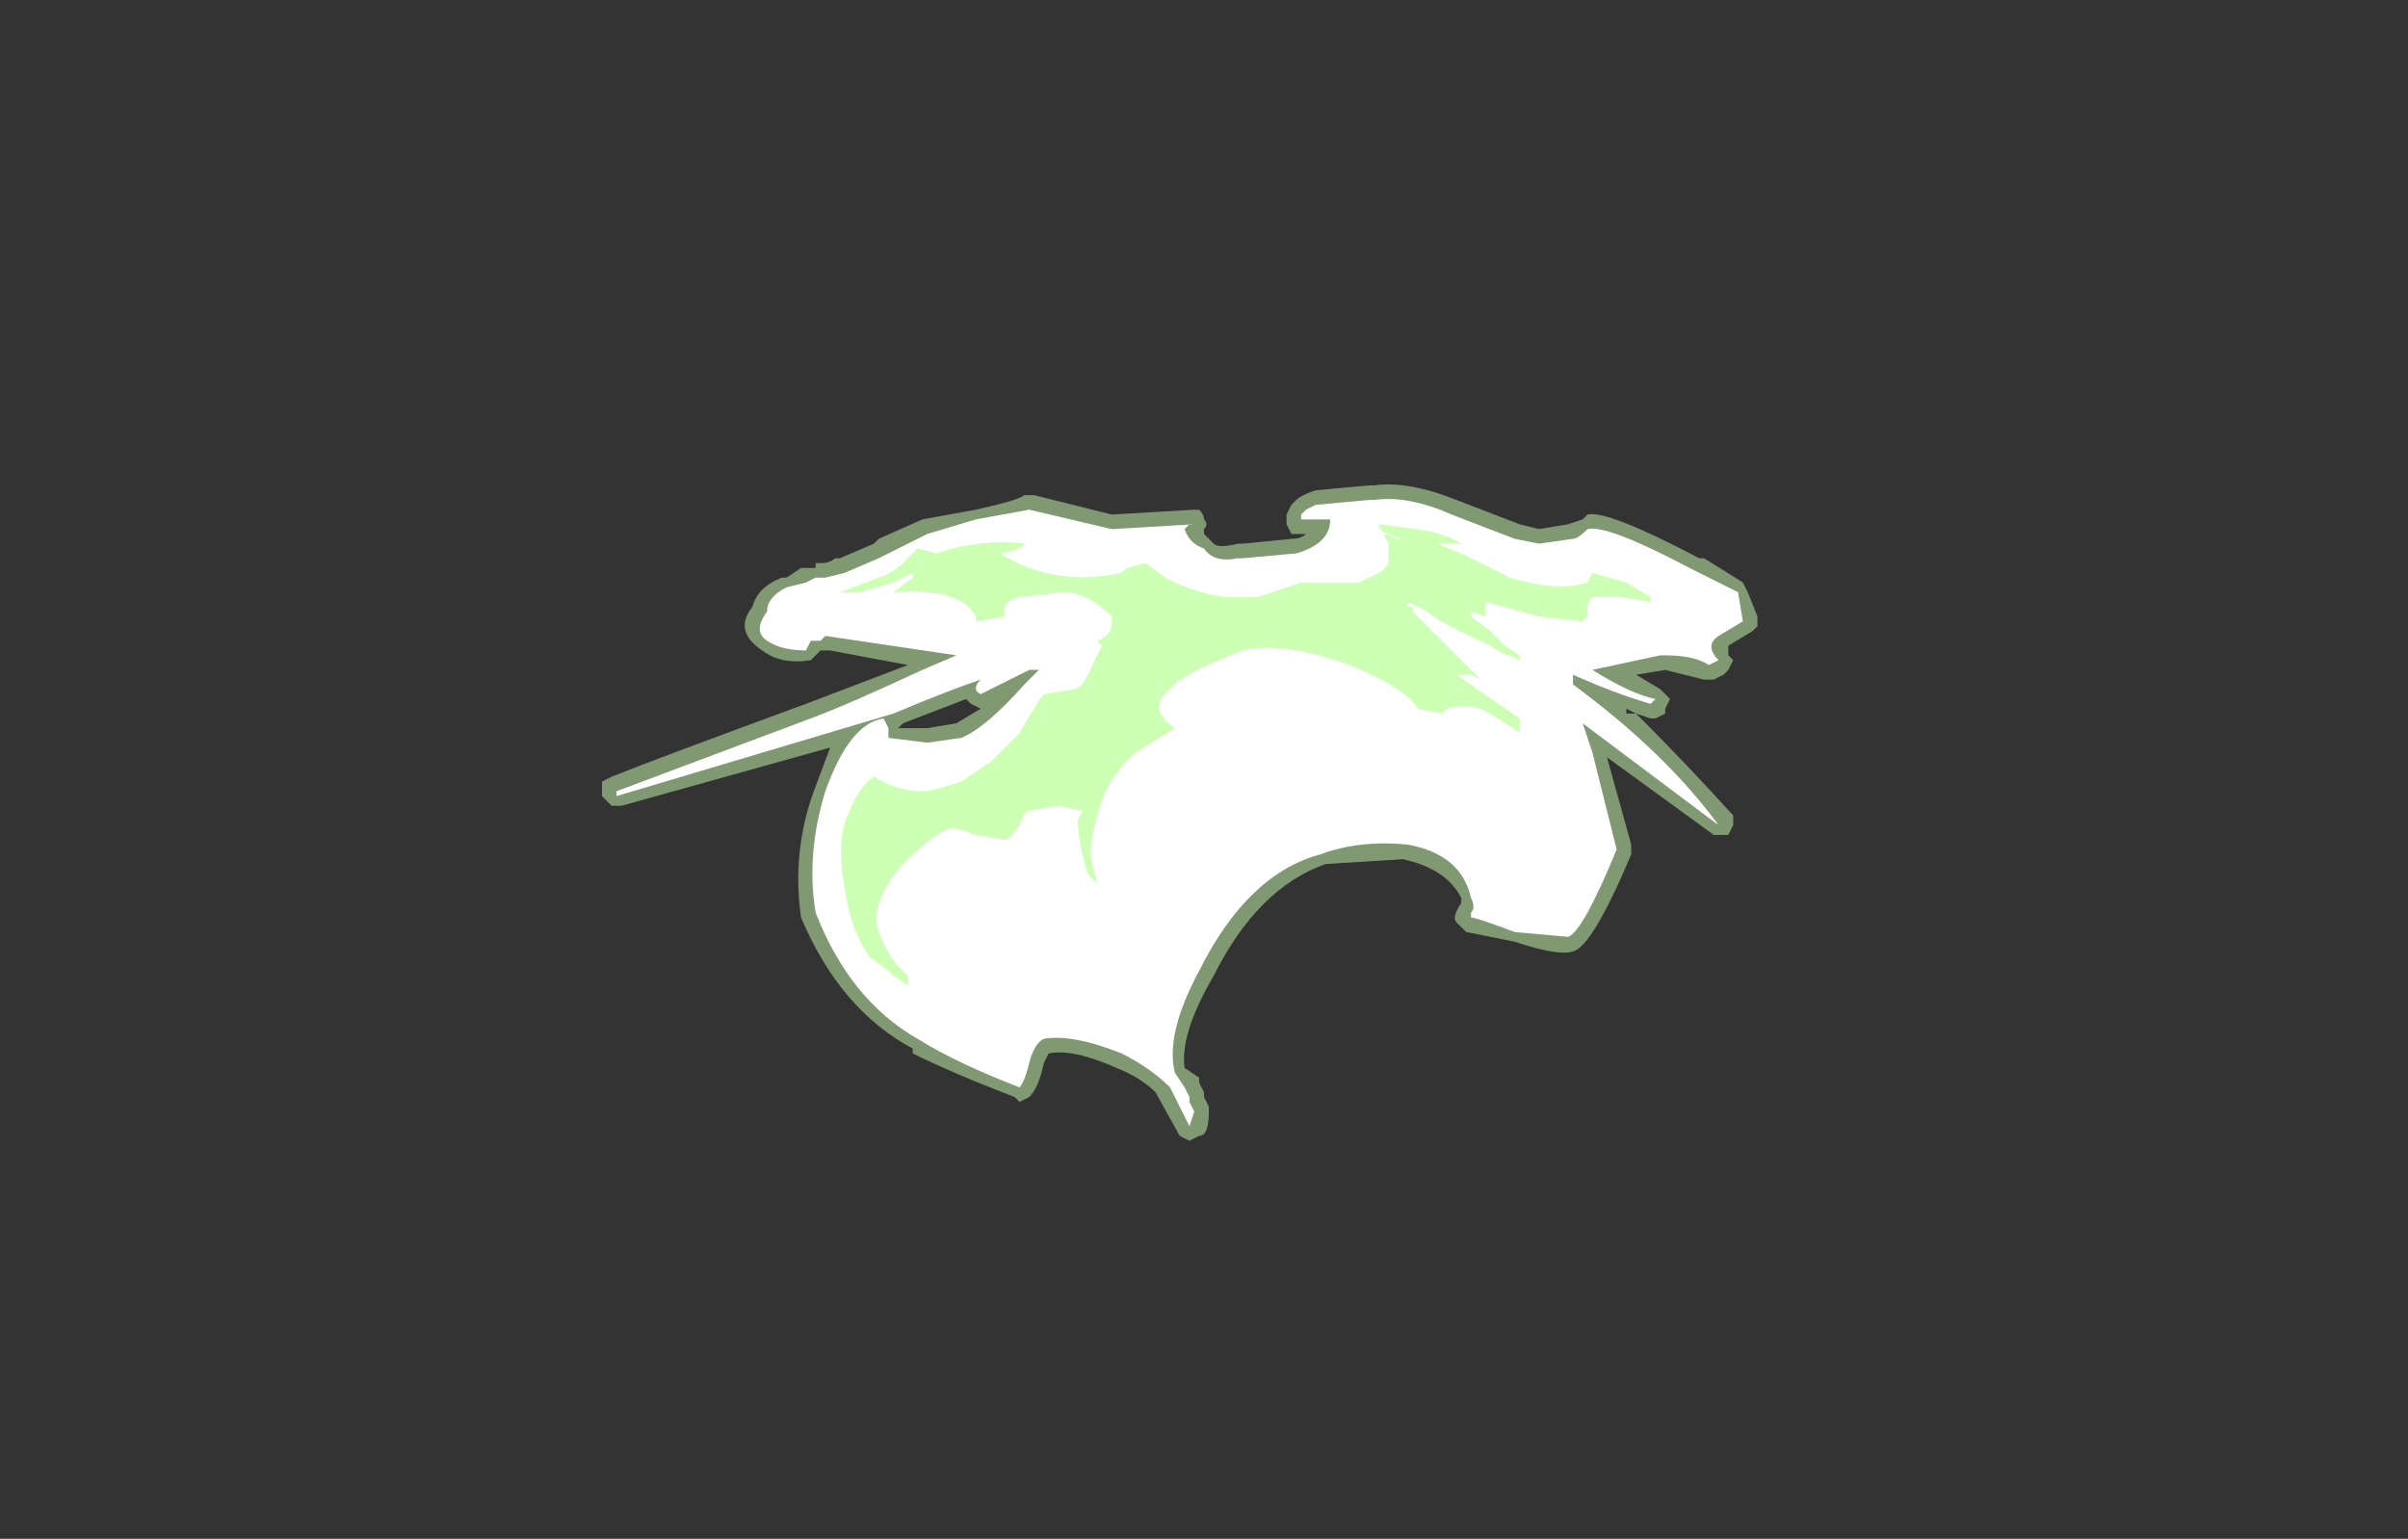 <?xml version="1.0" encoding="UTF-8" standalone="no"?>
<svg xmlns:ffdec="https://www.free-decompiler.com/flash" xmlns:xlink="http://www.w3.org/1999/xlink" ffdec:objectType="frame" height="110.95px" width="173.6px" xmlns="http://www.w3.org/2000/svg">
  <rect width="100%" height="100%" fill="#333333" stroke="none"/>
  <g transform="matrix(1.0, 0.0, 0.0, 1.0, 87.85, 40.95)">
    <use ffdec:characterId="1239" height="6.75" transform="matrix(7.0, 0.0, 0.0, 7.0, -44.45, -5.95)" width="11.9" xlink:href="#shape0"/>
  </g>
  <defs>
    <g id="shape0" transform="matrix(1.0, 0.0, 0.0, 1.0, 6.35, 0.85)">
      <path d="M0.7 -0.55 L0.75 -0.65 0.8 -0.7 Q0.85 -0.75 1.0 -0.8 L1.55 -0.85 1.6 -0.85 Q1.95 -0.9 2.45 -0.7 L3.1 -0.45 3.3 -0.4 3.6 -0.45 3.75 -0.5 3.8 -0.55 Q4.0 -0.6 4.95 -0.1 L5.0 -0.1 5.4 0.15 5.45 0.25 5.55 0.5 5.55 0.6 5.5 0.65 5.25 0.8 5.25 0.9 5.3 0.95 5.25 1.05 5.2 1.1 5.1 1.15 5.0 1.15 4.6 1.05 4.3 1.1 4.55 1.25 4.65 1.35 4.6 1.45 4.6 1.5 4.5 1.55 4.45 1.55 4.3 1.5 Q4.85 2.05 5.3 2.55 L5.3 2.65 5.25 2.75 5.1 2.75 4.0 1.95 4.25 2.85 4.25 2.95 Q3.85 3.9 3.65 3.95 3.5 4.0 3.05 3.85 L2.55 3.75 2.45 3.65 Q2.4 3.6 2.5 3.45 L2.5 3.4 Q2.35 3.1 1.9 3.0 L1.1 3.05 Q0.4 3.3 -0.05 4.2 -0.4 4.8 -0.35 5.15 L-0.2 5.25 -0.2 5.3 -0.15 5.4 -0.15 5.45 -0.1 5.55 -0.1 5.6 Q-0.1 5.85 -0.2 5.85 L-0.3 5.9 -0.4 5.85 -0.65 5.4 Q-0.8 5.25 -1.05 5.15 -1.5 4.95 -1.75 5.0 L-1.8 5.1 Q-1.85 5.35 -1.95 5.45 L-2.05 5.5 -2.1 5.45 Q-2.75 5.2 -3.15 5.0 L-3.15 4.95 Q-3.9 4.55 -4.3 3.6 -4.4 2.9 -4.15 2.25 L-4.0 1.85 -6.15 2.45 -6.25 2.45 -6.35 2.35 Q-6.35 2.3 -6.35 2.2 L-6.25 2.15 Q-5.75 1.95 -4.25 1.4 L-3.2 1.0 -4.0 0.85 -4.1 0.85 -4.2 0.95 Q-4.5 1.0 -4.7 0.85 -5.0 0.65 -4.8 0.4 -4.75 0.2 -4.5 0.1 L-4.45 0.1 -4.3 0.0 -4.15 0.0 -4.15 -0.05 -4.1 -0.05 Q-4.0 -0.05 -3.95 -0.1 L-3.9 -0.1 -3.55 -0.25 -3.5 -0.3 -3.05 -0.5 -2.5 -0.6 Q-2.05 -0.7 -2.0 -0.75 L-1.9 -0.75 -1.1 -0.55 -0.25 -0.6 -0.2 -0.6 Q-0.15 -0.55 -0.15 -0.5 -0.1 -0.45 -0.15 -0.4 L-0.15 -0.35 -0.05 -0.25 Q0.0 -0.2 0.2 -0.25 L0.25 -0.25 0.75 -0.3 Q0.85 -0.3 0.9 -0.35 L0.85 -0.35 Q0.8 -0.35 0.75 -0.35 L0.7 -0.45 0.7 -0.55 M4.3 1.5 L4.2 1.45 4.2 1.5 4.3 1.5 M-2.45 1.45 L-2.55 1.4 -2.6 1.35 -3.25 1.6 -3.3 1.65 -3.0 1.65 -2.7 1.6 -2.45 1.45" fill="#cdffb4" fill-opacity="0.502" fill-rule="evenodd" stroke="none"/>
      <path d="M0.8 -0.15 Q1.15 -0.25 1.15 -0.5 L0.85 -0.5 0.85 -0.55 0.9 -0.6 1.0 -0.65 1.55 -0.7 1.6 -0.7 Q1.95 -0.75 2.4 -0.55 L3.05 -0.3 3.3 -0.25 3.65 -0.3 Q3.7 -0.3 3.8 -0.4 4.0 -0.45 4.85 0.0 L5.35 0.25 5.4 0.55 5.15 0.7 Q5.0 0.8 5.15 0.95 L5.05 1.0 Q4.9 0.9 4.6 0.9 L4.55 0.9 3.85 1.05 Q4.25 1.3 4.5 1.35 L4.45 1.4 Q4.1 1.3 3.65 1.1 L3.65 1.2 Q4.6 1.9 5.15 2.65 L3.75 1.6 3.85 1.9 4.1 2.9 Q3.75 3.75 3.6 3.8 L3.05 3.75 Q2.65 3.6 2.6 3.6 L2.6 3.55 Q2.65 3.5 2.6 3.4 2.5 2.95 1.95 2.85 1.45 2.8 1.05 2.95 0.3 3.15 -0.2 4.15 -0.55 4.8 -0.45 5.2 L-0.35 5.35 -0.3 5.45 -0.3 5.5 -0.25 5.6 -0.3 5.75 -0.5 5.35 Q-0.7 5.15 -1.0 5.0 -1.5 4.8 -1.8 4.85 -1.9 4.9 -1.95 5.1 -2.0 5.3 -2.05 5.35 -2.7 5.1 -3.1 4.85 -3.8 4.45 -4.15 3.55 -4.25 2.95 -4.05 2.3 -3.8 1.6 -3.45 1.55 L-3.4 1.65 -3.4 1.75 -3.0 1.8 -2.65 1.75 Q-2.4 1.65 -2.0 1.2 L-1.85 1.05 -1.95 1.05 -2.45 1.3 Q-2.55 1.25 -2.45 1.15 -2.75 1.25 -3.35 1.5 L-6.2 2.35 -6.2 2.3 -4.2 1.55 Q-3.8 1.4 -3.05 1.05 L-2.7 0.9 -4.05 0.7 -4.1 0.75 -4.2 0.75 -4.25 0.85 Q-4.5 0.85 -4.65 0.75 -4.8 0.65 -4.65 0.45 -4.65 0.3 -4.45 0.2 L-4.25 0.15 -4.15 0.1 -4.05 0.1 -3.85 0.05 -3.5 -0.1 -3.0 -0.35 -2.5 -0.5 -1.95 -0.6 -1.1 -0.4 -0.25 -0.45 -0.3 -0.45 -0.35 -0.4 Q-0.3 -0.25 -0.15 -0.2 -0.05 -0.05 0.2 -0.1 L0.25 -0.1 0.8 -0.15 M5.15 0.55 L5.15 0.55" fill="#ffffff" fill-rule="evenodd" stroke="none"/>
      <path d="M1.85 -0.3 L1.9 -0.3 Q1.65 -0.35 1.65 -0.45 L2.05 -0.4 Q2.35 -0.35 2.5 -0.25 L2.25 -0.25 2.5 -0.15 3.0 0.1 Q3.5 0.25 3.8 0.15 L3.85 0.05 4.2 0.15 4.45 0.3 4.45 0.35 4.15 0.3 Q3.95 0.3 3.85 0.3 3.8 0.35 3.8 0.4 L3.8 0.5 3.75 0.55 3.3 0.5 2.75 0.35 2.75 0.5 2.6 0.45 2.6 0.5 2.8 0.65 2.95 0.8 3.1 0.9 3.1 0.95 3.0 0.9 Q2.95 0.9 2.8 0.8 2.25 0.55 2.15 0.45 L1.95 0.35 1.95 0.4 2.0 0.4 2.0 0.45 2.7 1.15 2.6 1.1 2.45 1.1 3.1 1.55 3.1 1.7 Q2.9 1.55 2.7 1.45 2.5 1.4 2.35 1.45 L2.3 1.5 2.05 1.45 Q1.95 1.25 1.35 1.0 0.65 0.75 0.25 0.85 -0.4 1.1 -0.5 1.25 -0.75 1.45 -0.45 1.65 L-0.85 1.9 Q-1.15 2.15 -1.25 2.55 -1.35 2.9 -1.3 3.05 L-1.25 3.25 -1.35 3.15 Q-1.45 2.8 -1.45 2.6 L-1.4 2.5 -1.65 2.45 -1.95 2.5 Q-2.0 2.5 -2.05 2.65 -2.15 2.8 -2.2 2.8 L-2.5 2.75 Q-2.75 2.65 -2.8 2.7 -2.95 2.75 -3.25 3.05 -3.6 3.45 -3.5 3.75 -3.4 4.0 -3.3 4.1 L-3.2 4.2 -3.2 4.3 -3.35 4.2 -3.4 4.15 -3.6 4.0 Q-3.8 3.7 -3.85 3.3 -3.95 2.8 -3.8 2.5 -3.7 2.25 -3.55 2.15 -3.3 2.3 -3.05 2.3 -2.95 2.3 -2.65 2.2 L-2.35 2.0 -2.05 1.7 Q-1.85 1.35 -1.8 1.3 L-1.5 1.25 Q-1.4 1.25 -1.3 1.0 L-1.2 0.8 -1.25 0.75 Q-1.1 0.7 -1.1 0.55 L-1.1 0.5 Q-1.35 0.25 -1.6 0.25 L-2.05 0.3 Q-2.25 0.35 -2.2 0.5 L-2.5 0.55 -2.5 0.5 Q-2.65 0.2 -3.35 0.25 L-3.15 0.1 -3.15 0.05 Q-3.25 0.1 -3.35 0.15 L-3.7 0.25 -3.9 0.25 -3.5 0.1 Q-3.35 0.05 -3.25 -0.05 -3.15 -0.15 -3.1 -0.2 L-2.9 -0.15 -2.75 -0.2 Q-2.3 -0.3 -2.0 -0.25 -2.0 -0.2 -2.25 -0.15 -1.7 0.2 -1.0 0.05 L-0.95 0.0 -0.75 -0.05 -0.55 0.1 Q-0.15 0.3 0.15 0.3 L0.4 0.3 0.85 0.15 1.45 0.15 1.65 0.05 Q1.75 0.0 1.75 -0.1 L1.75 -0.25 1.7 -0.35 1.85 -0.3" fill="#cdffb4" fill-rule="evenodd" stroke="none"/>
    </g>
  </defs>
</svg>
